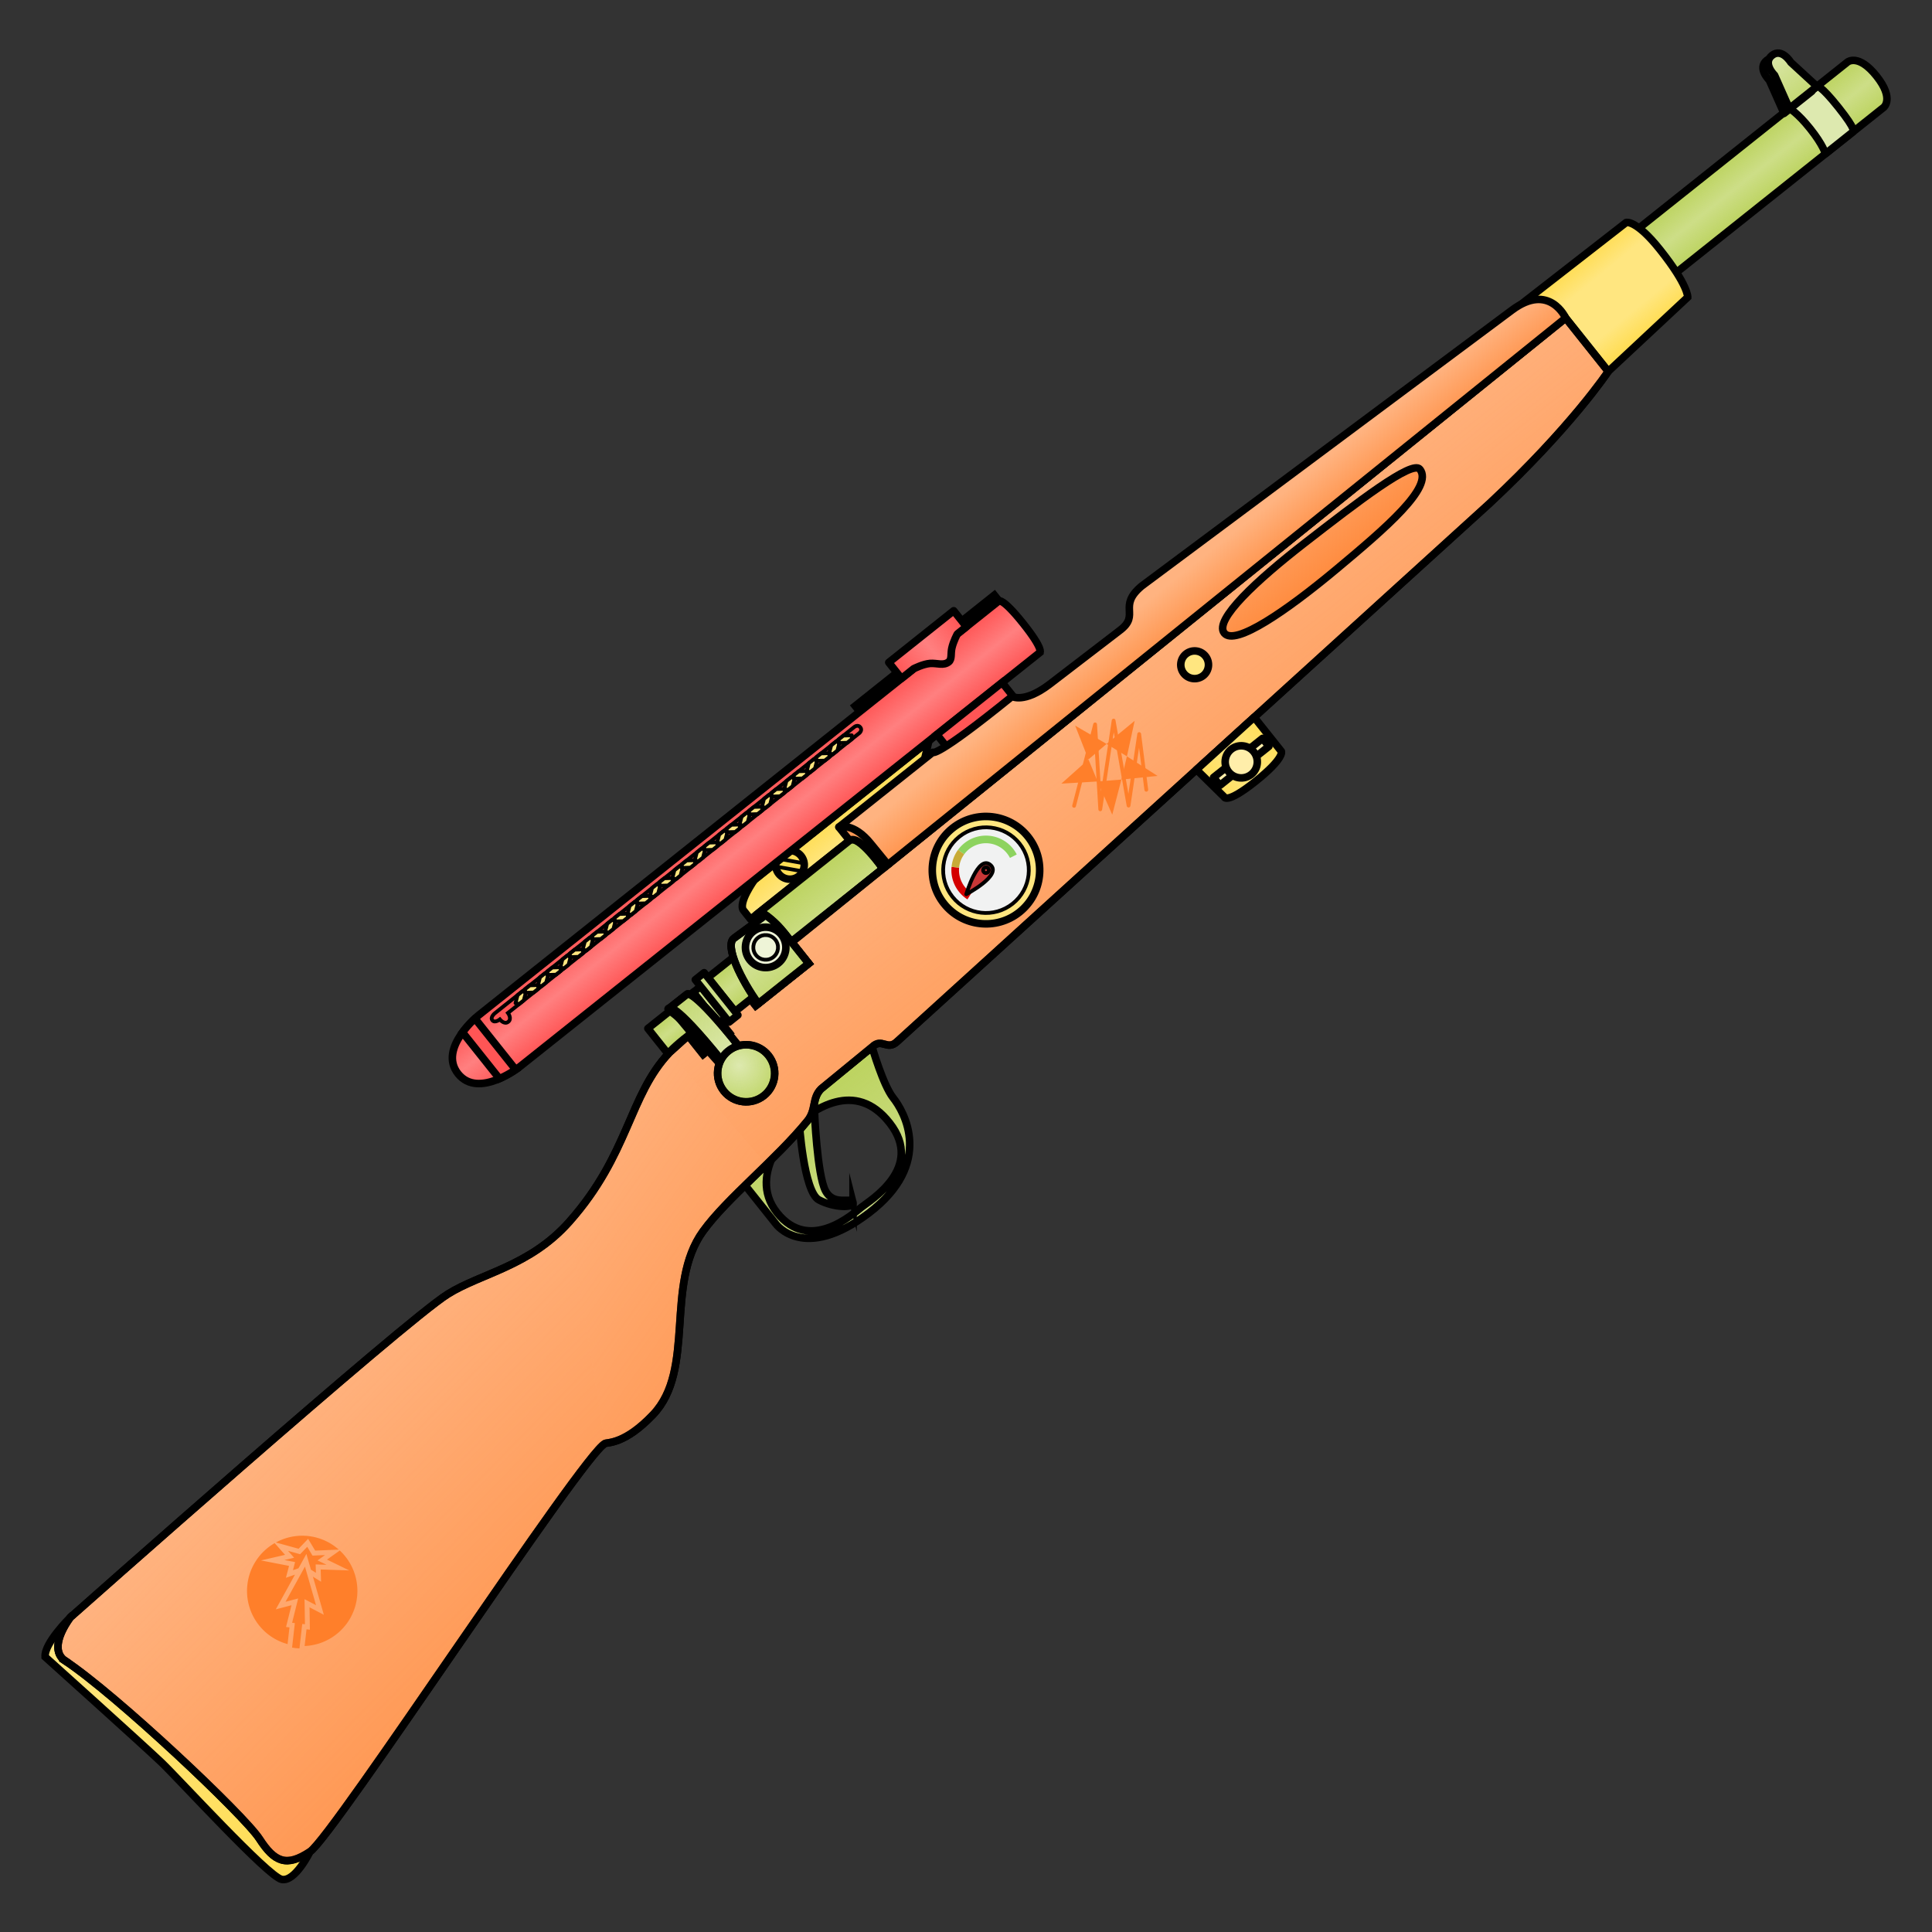 <svg version="1.1" viewBox="0 0 256 256" xmlns="http://www.w3.org/2000/svg" xmlns:xlink="http://www.w3.org/1999/xlink">
 <rect x="0" y="0" width="256" height="256" fill="#333333" stroke="none"/>
 <defs>
  <linearGradient id="innoGrad6">
   <stop stop-color="#ff7f2a" stop-opacity=".502" offset="0"/>
   <stop stop-color="#ff7f2a" stop-opacity="0" offset="1"/>
  </linearGradient>
  <linearGradient id="innoGrad4">
   <stop stop-color="#ff2a2a" stop-opacity=".502" offset="0"/>
   <stop stop-color="#ff2a2a" stop-opacity="0" offset=".5"/>
   <stop stop-color="#ff2a2a" stop-opacity=".502" offset="1"/>
  </linearGradient>
  <linearGradient id="innoGrad3">
   <stop stop-color="#ffd42a" stop-opacity=".502" offset="0"/>
   <stop stop-color="#ffd42a" stop-opacity="0" offset="1"/>
  </linearGradient>
  <linearGradient id="innoGrad2">
   <stop stop-color="#abc837" stop-opacity=".502" offset="0"/>
   <stop stop-color="#abc837" stop-opacity="0" offset="1"/>
  </linearGradient>
  <linearGradient id="innoGrad1">
   <stop stop-color="#abc837" stop-opacity=".502" offset="0"/>
   <stop stop-color="#abc837" stop-opacity="0" offset=".5"/>
   <stop stop-color="#abc837" stop-opacity=".502" offset="1"/>
  </linearGradient>
  <linearGradient id="linearGradient1043" x1="247.75" x2="247.75" y1="115.98" y2="121.92" gradientUnits="userSpaceOnUse" xlink:href="#innoGrad1"/>
  <linearGradient id="linearGradient1068" x1="110.75" x2="110.75" y1="132.66" y2="146.26" gradientUnits="userSpaceOnUse" xlink:href="#innoGrad2"/>
  <linearGradient id="linearGradient1091" x1="102.03" x2="102.03" y1="134.12" y2="144.15" gradientUnits="userSpaceOnUse" xlink:href="#innoGrad2"/>
  <linearGradient id="linearGradient1154" x1="244.12" x2="244.12" y1="115.98" y2="110.15" gradientUnits="userSpaceOnUse" xlink:href="#innoGrad2"/>
  <linearGradient id="linearGradient1177" x1="112" x2="112" y1="111.75" y2="114.63" gradientUnits="userSpaceOnUse" xlink:href="#innoGrad3"/>
  <linearGradient id="linearGradient1206" x1="80.751" x2="80.751" y1="111.72" y2="105.03" gradientUnits="userSpaceOnUse" xlink:href="#innoGrad4"/>
  <linearGradient id="linearGradient1231" x1="136.62" x2="145.12" y1="105" y2="105" gradientUnits="userSpaceOnUse" xlink:href="#innoGrad4"/>
  <linearGradient id="linearGradient1262" x1="122.12" x2="122.12" y1="114.67" y2="119.54" gradientUnits="userSpaceOnUse" xlink:href="#innoGrad2"/>
  <linearGradient id="linearGradient1285" x1="223.78" x2="223.94" y1="114.71" y2="124.62" gradientUnits="userSpaceOnUse">
   <stop stop-color="#ffd42a" stop-opacity=".502" offset="0"/>
   <stop stop-color="#ffd42a" stop-opacity="0" offset=".25"/>
   <stop stop-color="#ffd42a" stop-opacity="0" offset=".75"/>
   <stop stop-color="#ffd42a" stop-opacity=".502" offset="1"/>
  </linearGradient>
  <linearGradient id="linearGradient1333" x1="14.375" x2="10.125" y1="161.25" y2="127.19" gradientUnits="userSpaceOnUse" xlink:href="#innoGrad3"/>
  <linearGradient id="linearGradient1341" x1="14.375" x2="10.125" y1="161.25" y2="127.19" gradientUnits="userSpaceOnUse" xlink:href="#innoGrad6"/>
  <linearGradient id="linearGradient1349" x1="94.757" x2="94.757" y1="135.33" y2="119.82" gradientUnits="userSpaceOnUse">
   <stop stop-color="#ff7f2a" stop-opacity=".357" offset="0"/>
   <stop stop-color="#ff7f2a" stop-opacity=".102" offset="1"/>
  </linearGradient>
  <linearGradient id="linearGradient1357" x1="78.906" x2="71.167" y1="147.23" y2="120.2" gradientUnits="userSpaceOnUse">
   <stop stop-color="#ff7f2a" stop-opacity=".443" offset="0"/>
   <stop stop-color="#ff7f2a" stop-opacity="0" offset="1"/>
  </linearGradient>
  <linearGradient id="linearGradient1380" x1="209.08" x2="209.08" y1="118.42" y2="114.49" gradientUnits="userSpaceOnUse" xlink:href="#innoGrad6"/>
  <linearGradient id="linearGradient1403" x1="171.11" x2="171.11" y1="123.85" y2="119.91" gradientUnits="userSpaceOnUse" xlink:href="#innoGrad6"/>
  <linearGradient id="linearGradient1447" x1="153.94" x2="162.9" y1="133.22" y2="133.22" gradientUnits="userSpaceOnUse">
   <stop stop-color="#ffd42a" stop-opacity=".502" offset="0"/>
   <stop stop-color="#ffd42a" stop-opacity="0" offset=".5"/>
   <stop stop-color="#ffd42a" stop-opacity=".502" offset="1"/>
  </linearGradient>
  <linearGradient id="linearGradient1479" x1="102.03" x2="102.03" y1="116.61" y2="121.06" gradientUnits="userSpaceOnUse" xlink:href="#innoGrad1"/>
  <linearGradient id="linearGradient1502" x1="104.41" x2="104.41" y1="121.92" y2="114.79" gradientUnits="userSpaceOnUse" xlink:href="#innoGrad2"/>
  <linearGradient id="linearGradient1525" x1="93.969" x2="93.969" y1="116.86" y2="120.16" gradientUnits="userSpaceOnUse" xlink:href="#innoGrad1"/>
  <linearGradient id="linearGradient1548" x1="96.937" x2="96.937" y1="116.6" y2="124.65" gradientUnits="userSpaceOnUse" xlink:href="#innoGrad2"/>
  <radialGradient id="radialGradient1571" cx="98.936" cy="125.66" r="3.422" gradientUnits="userSpaceOnUse">
   <stop stop-color="#abc837" stop-opacity="0" offset="0"/>
   <stop stop-color="#abc837" stop-opacity=".502" offset="1"/>
  </radialGradient>
 </defs>
 <g stroke-width=".773">
  <g>
   <path d="m220.82 37.078 28.751-22.907s1.434-1.143-0.96-4.148c-2.395-3.005-3.828-1.863-3.828-1.863l-28.752 22.908z" fill="#cdde87"/>
   <path transform="matrix(1.012 -.806 .806 1.012 -103.44 93.756)" d="m223.34 121.92h28.416s1.417 0 1.417-2.97-1.417-2.97-1.417-2.97h-28.416z" fill="url(#linearGradient1043)" stroke="#000" stroke-miterlimit="10"/>
   <path d="m96.34 154.01 19.222-15.315s1.461 5.065 2.785 6.726c1.462 1.836 5.454 8.681-3.202 15.268s-12.329 1.448-12.329 1.448zm6.64 6.656c4.284 5.377 10.05 0.158 11.183-0.744 1.132-0.902 8.362-5.216 3.74-11.145-4.623-5.928-10.227-1.619-12.474 0.218 0 0-6.732 6.295-2.448 11.671z" fill="#cdde87"/>
   <path transform="matrix(1.012 -.806 .806 1.012 -103.44 93.756)" d="m91.754 132.65h18.998s-1.556 3.766-1.556 5.408c0 1.814-0.884 7.875-9.29 7.688s-8.151-5.063-8.151-5.063zm0.809 7.223c0 5.314 6 4.936 7.119 4.936s7.568 0.875 7.629-4.936-5.403-5.905-7.646-5.877c0 0-7.102 0.563-7.102 5.877z" fill="url(#linearGradient1068)" stroke="#000" stroke-miterlimit="10"/>
   <path d="M113.033 159.271c-.2-.771-2.54.576-3.653-1.535-1.113-2.112-1.461-10.529-1.461-10.529l-2.026 1.414s.59 9.252 2.615 10.327c2.024 1.075 4.726 1.094 4.525.323z" fill="#cdde87"/>
   <path transform="matrix(1.012 -.806 .806 1.012 -103.44 93.756)" d="m99.313 143.88c0.25-0.563-1.813-0.875-1.469-2.688s4.188-7.069 4.188-7.069l-1.906-0.121s-4.099 5.878-3.393 7.503 2.33 2.938 2.58 2.375z" fill="url(#linearGradient1091)" stroke="#000" stroke-miterlimit="10"/>
   <path d="M241.857 20.319l3.668-2.922s.534-.108-1.937-3.21c-2.472-3.103-2.851-2.8-2.851-2.8l-3.668 2.922s1.048.537 2.773 2.703c1.725 2.165 2.015 3.307 2.015 3.307z" fill="#dde9af"/>
   <path transform="matrix(1.012 -.806 .806 1.012 -103.44 93.756)" d="M244.125 121.921h3.625s.375.192.375-2.874c0-3.066-.375-3.066-.375-3.066h-3.625s.375.83.375 2.97-.375 2.97-.375 2.97z" fill="url(#linearGradient1043)" stroke="#000" stroke-linejoin="round" stroke-miterlimit="10"/>
   <path transform="matrix(1.012 -.806 .806 1.012 -103.44 93.756)" d="m244.32 112.44-0.938 3.606h3.625l-0.563-3.606s0.219-1.75-1.063-1.75-1.061 1.75-1.061 1.75z" fill="#dde9af" stroke="#000" stroke-linejoin="round" stroke-miterlimit="10"/>
   <path d="M235.11 9.904l1.959 4.405 3.668-2.922-3.477-3.195s-1.19-1.947-2.486-.914c-1.297 1.034.337 2.626.337 2.626z" fill="#dde9af"/>
   <path transform="matrix(1.012 -.806 .806 1.012 -103.44 93.756)" d="m245.06 112.38-0.938 3.606h3.625l-0.563-3.606s0.219-1.75-1.063-1.75-1.061 1.75-1.061 1.75z" fill="url(#linearGradient1154)" stroke="#000" stroke-linejoin="round" stroke-miterlimit="10"/>
  </g>
  <g transform="matrix(1.012 -.806 .806 1.012 -103.44 93.756)">
   <path d="m131.16 104.25h18.219v0.75h-18.219z" fill="#bcd35f" stroke="#000" stroke-miterlimit="10"/>
   <path d="m112 111.75s-2.833 0.792-2.833 1.75v1.167h21.986l3.677-2.917z" fill="#ffe680"/>
   <g stroke="#000" stroke-miterlimit="10">
    <path d="m112 111.75s-2.833 0.792-2.833 1.75v1.167h21.986l3.677-2.917z" fill="url(#linearGradient1177)" stroke-linejoin="round"/>
    <circle cx="115.79" cy="112.82" r="1.466" fill="#fd5"/>
    <path d="M114.552 112.046l1.851 2.107c.259-.12.476-.311.626-.55l-1.85-2.107a1.46 1.46 0 0 0-.627.55z" fill="none" stroke-linejoin="round" stroke-width=".386"/>
   </g>
   <path d="M149.375 111.75H81.313s-5.438 0-5.438-3.375S81.313 105 81.313 105h68.063s.5 0 .5 3.375-.501 3.375-.501 3.375z" fill="#ff8080"/>
   <path d="M149.375 111.75H81.313s-5.438 0-5.438-3.375S81.313 105 81.313 105h68.063s.5 0 .5 3.375-.501 3.375-.501 3.375z" fill="url(#linearGradient1206)" stroke="#000" stroke-miterlimit="10"/>
   <path d="M78.876 111.406a10.53 10.53 0 0 0 1.875.317v-6.695a10.53 10.53 0 0 0-1.875.317z" fill="#f55" stroke="#000" stroke-miterlimit="10"/>
   <path d="M136.625 102.906h8.5V105h-1.188s-.77.32-1.343.781c-.464.373-.69.906-1.125.906-.693 0-1-.656-1.594-1.063-.594-.407-1.656-.624-1.656-.624h-1.594z" fill="#ff8080"/>
   <g stroke="#000" stroke-miterlimit="10">
    <path d="M136.625 102.906h8.5V105h-1.188s-.77.32-1.343.781c-.464.373-.69.906-1.125.906-.693 0-1-.656-1.594-1.063-.594-.407-1.656-.624-1.656-.624h-1.594z" fill="url(#linearGradient1231)" stroke-linejoin="round"/>
    <path d="m135.88 111.75h8.542v2.708h-8.542z" fill="#f55"/>
    <path d="M129.75 106.688H83.752s-.02.729-.542.729-.522-.729-.522-.729-.656 0-.656-.406.656-.406.656-.406h47.063s.458 0 .458.406-.459.406-.459.406z" fill="#f55" stroke-width=".386"/>
    <g fill="#ffe680" stroke-linejoin="round" stroke-width=".386">
     <path d="M86.295 105.875h-.635l-.677.508.229.305h.615l.64-.48-.05-.038.05-.066zM89.229 105.875h-.636l-.66.495.017.013-.017.022.213.283h.614l.639-.48-.049-.038.049-.066zM92.161 105.875h-.635l-.66.495.017.013-.017.022.212.283h.614l.64-.48-.05-.038.05-.066zM95.094 105.875h-.635l-.66.495.016.013-.016.022.212.283h.614l.641-.48-.051-.038.051-.066zM98.027 105.875h-.635l-.66.495.017.013-.017.022.212.283h.615l.639-.48-.05-.038.05-.066zM100.96 105.875h-.635l-.66.495.017.013-.017.022.212.283h.614l.64-.48-.05-.038.05-.066zM103.893 105.875h-.635l-.66.495.016.013-.016.022.212.283h.614l.64-.48-.05-.038.05-.066zM106.826 105.875h-.635l-.66.495.016.013-.016.022.212.283h.614l.64-.48-.05-.038.05-.067zM109.759 105.875h-.635l-.661.495.017.013-.017.022.213.283h.614l.64-.48-.05-.038.05-.066zM112.691 105.875h-.634l-.661.495.017.013-.017.022.212.283h.615l.64-.48-.05-.038.05-.066zM115.624 105.875h-.635l-.66.495.017.013-.017.022.212.283h.615l.64-.48-.05-.038.05-.066zM118.558 105.875h-.636l-.66.495.017.013-.017.022.213.283h.614l.64-.48-.05-.038.05-.066zM121.49 105.875h-.635l-.66.495.017.013-.017.022.212.283h.615l.64-.48-.05-.038.05-.066zM124.423 105.875h-.635l-.66.495.017.013-.017.022.212.283h.615l.64-.48-.051-.038.051-.066zM127.356 105.875h-.635l-.66.495.017.013-.017.022.212.283h.615l.64-.481-.05-.037.05-.066z"/>
     <path d="M127.528 106.104l-.05.066.05.037.639.481h.615l.229-.305-.677-.508h-.635zM125.401 105.875h-.635l-.171.229-.051.066.051.038.639.48h.615l.212-.283.017-.022-.017-.013zM122.468 105.875h-.635l-.171.229-.05.066.05.038.64.48h.614l.212-.283.017-.022-.017-.013zM119.535 105.875h-.635l-.171.229-.05.066.05.038.64.48h.614l.212-.283.017-.022-.017-.013zM116.602 105.875h-.635l-.171.229-.05.066.05.038.64.48h.614l.212-.283.017-.022-.017-.013zM113.669 105.875h-.635l-.171.229-.05.066.05.038.64.48h.614l.212-.283.017-.022-.017-.013zM110.736 105.875h-.634l-.172.229-.05.066.05.038.64.48h.615l.211-.283.017-.022-.017-.013zM107.803 105.875h-.635l-.171.228-.05.067.05.038.64.48h.614l.212-.283.017-.022-.017-.013zM104.871 105.875h-.636l-.171.229-.05.066.05.038.64.48h.614l.213-.283.016-.022-.016-.013zM101.938 105.875h-.635l-.172.229-.05.066.05.038.64.48h.615l.212-.283.016-.022-.016-.013zM99.005 105.875h-.635l-.172.229-.05.066.05.038.64.48h.615l.212-.283.017-.022-.017-.013zM96.072 105.875h-.635l-.171.229-.051.066.051.038.639.48h.615l.212-.283.017-.022-.017-.013zM93.139 105.875h-.635l-.172.229-.05.066.05.038.64.48h.615l.212-.283.016-.022-.016-.013zM90.206 105.875h-.635l-.172.229-.049.066.049.038.641.48h.614l.212-.283.017-.022-.017-.013zM87.273 105.875h-.635l-.171.229-.05.066.05.038.639.48h.615l.212-.283.017-.022-.017-.013z"/>
    </g>
   </g>
   <path d="M122.125 114.667c1.125 0 .865 4.385.865 4.385l-11.99.002-1.07-4.387z" fill="#cdde87"/>
   <path d="M122.125 114.667c1.125 0 .865 4.385.865 4.385l-11.99.002-1.07-4.387z" fill="url(#linearGradient1262)" stroke="#000" stroke-linejoin="round" stroke-miterlimit="10"/>
  </g>
  <g transform="matrix(1.012 -.806 .806 1.012 -103.44 93.756)">
   <path d="M223.938 124.625s.813-.905.813-5.578c0-3.964-.975-4.336-.975-4.336l-13.66-.153 2.718 10.942z" fill="#ffe680"/>
   <path d="M223.938 124.625s.813-.905.813-5.578c0-3.964-.975-4.336-.975-4.336l-13.66-.153 2.718 10.942z" fill="url(#linearGradient1285)" stroke="#000" stroke-miterlimit="10"/>
   <path d="m5.587 128.75c0.75-1.167 4.538-1.563 4.538-1.563l4.25 34.063s-3.121 1.5-4.038 0.417-1.833-14.586-2.167-17.043-2.583-15.874-2.583-15.874z" fill="#ffe680"/>
   <path d="m5.587 128.75c0.75-1.167 4.538-1.563 4.538-1.563l4.25 34.063s-3.121 1.5-4.038 0.417-1.833-14.586-2.167-17.043-2.583-15.874-2.583-15.874z" fill="url(#linearGradient1333)" stroke="#000" stroke-miterlimit="10"/>
   <path d="M6.93 130.312c-.366-1.128.499-2.363 3.195-3.124 0 0 45.561-2.421 50.875-1.813 4.002.458 8.315 3.005 14.335 1.958 9.12-1.586 12.833-6.333 18.831-7.167l2.582-.16v2.453l3.46-.042v-1.458h3.856v.958H111v-2.793l101.833-.625v7s-6.467 2.096-17.917 3l-81.791 5.313c-1.447.135-.952-1.299-2.373-1.158l-6.752.096c-1.348.149-1.71 1.377-3.125 1.688-5.056 1.108-11.438 1.063-15.438 2.188-6.512 1.831-9.375 10.625-15.688 11.5-4.167.578-5.387-.681-5.688-.75-2.438-.563-46.813 14.125-49.688 13.875s-3.509-1.414-3.227-4.267c.282-2.853-2.271-20.671-4.216-26.672z" fill="#ffb380" stroke="#000" stroke-miterlimit="10"/>
   <path d="m64.063 147.38c-2.438-0.563-46.813 14.125-49.688 13.875s-3.509-1.414-3.227-4.267-2.273-20.671-4.218-26.672c-0.366-1.128 0.499-2.363 3.195-3.124 0 0 45.561-2.421 50.875-1.813 4.002 0.458 8.315 3.005 14.335 1.958z" fill="url(#linearGradient1341)"/>
   <path d="M94.167 120.167l2.582-.16v2.453l3.46-.042v-1.458h3.856v.958H111v-2.793l101.833-.625v7s-6.467 2.096-17.917 3l-81.791 5.313c-1.447.135-.952-1.299-2.373-1.158l-6.752.095c-1.348.149-1.71 1.377-3.125 1.688-1.916.42-4.022.675-6.118.89z" fill="url(#linearGradient1349)"/>
   <path d="M94.757 135.327c-3.433.353-6.836.599-9.32 1.298-6.512 1.831-9.375 10.625-15.688 11.5-4.167.578-5.387-.681-5.688-.75l11.273-20.042c9.12-1.586 12.833-6.333 18.831-7.167z" fill="url(#linearGradient1357)"/>
   <path d="M6.93 130.312c-.366-1.128.499-2.363 3.195-3.124 0 0 45.561-2.421 50.875-1.813 4.002.458 8.315 3.005 14.335 1.958 9.12-1.586 12.833-6.333 18.831-7.167l2.582-.16v2.453l3.46-.042v-1.458h3.856v.958H111v-2.793l101.833-.625v7s-6.467 2.096-17.917 3l-81.791 5.313c-1.447.135-.952-1.299-2.373-1.158l-6.752.096c-1.348.149-1.71 1.377-3.125 1.688-5.056 1.108-11.438 1.063-15.438 2.188-6.512 1.831-9.375 10.625-15.688 11.5-4.167.578-5.387-.681-5.688-.75-2.438-.563-46.813 14.125-49.688 13.875s-3.509-1.414-3.227-4.267c.282-2.853-2.271-20.671-4.216-26.672z" fill="none" stroke="#000" stroke-miterlimit="10"/>
   <path d="M122.99 119.051s.385-4.26-.865-4.385v-1.75c2.063 0 1.736 6.13 1.736 6.13z" fill="#f95" stroke="#000" stroke-linejoin="round" stroke-miterlimit="10"/>
   <path d="M123.659 119.047l89.174-.547s1-3.917-3.828-4.057l-47.251-1.521c-3.251.083-1.923 2.207-4.504 2.16l-9.166-.167c-3.25-.083-3.75-1.417-3.75-1.417-10.167.083-9.916-.583-9.916-.583h-12.293s1.5.502 1.5 3.418z" fill="#ffb380"/>
   <path d="M123.659 119.047l89.174-.547s1-3.917-3.828-4.057l-47.251-1.521c-3.251.083-1.923 2.207-4.504 2.16l-9.166-.167c-3.25-.083-3.75-1.417-3.75-1.417-10.167.083-9.916-.583-9.916-.583h-12.293s1.5.502 1.5 3.418z" fill="url(#linearGradient1380)" stroke="#000" stroke-linejoin="round" stroke-miterlimit="10"/>
   <path d="M165.375 121.942c.03-1.699 5.976-2.143 12.188-2.067 6.81.083 13.938.195 13.938 1.438 0 2.313-6.531 2.538-13.063 2.688-6.547.149-13.094-.275-13.063-2.059z" fill="#f95"/>
   <path d="M165.375 121.942c.03-1.699 5.976-2.143 12.188-2.067 6.81.083 13.938.195 13.938 1.438 0 2.313-6.531 2.538-13.063 2.688-6.547.149-13.094-.275-13.063-2.059z" fill="url(#linearGradient1403)" stroke="#000" stroke-miterlimit="10"/>
   <circle cx="160.98" cy="122.61" r="1.42" fill="#ffe680" stroke="#000" stroke-miterlimit="10"/>
   <path d="M154.437 131.129l7.967-.518v4.473s-.149.75-3.982.75-3.504-.75-3.504-.75z" fill="#ffe680"/>
   <g stroke="#000" stroke-linejoin="round" stroke-miterlimit="10">
    <path d="M154.437 131.129l7.967-.518v4.473s-.149.75-3.982.75-3.504-.75-3.504-.75z" fill="url(#linearGradient1447)"/>
    <path d="m155.31 132.84h6.417v1.042h-6.417z" fill="#fea"/>
    <circle cx="158.52" cy="133.36" r="1.646" fill="#fea"/>
   </g>
  </g>
  <g transform="matrix(1.012 -.806 .806 1.012 -103.44 93.756)">
   <circle cx="131.16" cy="125.75" r="5.5" fill="#ffe680" stroke="#000" stroke-linejoin="round" stroke-miterlimit="10"/>
   <circle cx="131.16" cy="125.75" r="4.386" fill="#f1f2f2" stroke="#000" stroke-linejoin="round" stroke-miterlimit="10" stroke-width=".386"/>
   <path d="M128.607 123.292a3.533 3.533 0 0 0-.99 2.458c0 .406.067.796.193 1.159l.737-.26a2.753 2.753 0 0 1 .622-2.815l-.562-.542z" fill="#d40000"/>
   <path d="M130.22 122.336a3.54 3.54 0 0 1 4.406 4.12l-.764-.156a2.76 2.76 0 0 0-3.434-3.213l-.208-.751z" fill="#8dd35f"/>
   <path d="M129.169 123.834a2.753 2.753 0 0 1 1.258-.747l-.207-.751a3.51 3.51 0 0 0-1.612.957l.561.541z" fill="#c8ab37"/>
   <path d="M128.043 126.42s3.473-2.437 3.804-.82c.33 1.616-3.804.82-3.804.82z" fill="#c83737" stroke="#000" stroke-linejoin="round" stroke-miterlimit="10" stroke-width=".386"/>
   <circle cx="131.16" cy="125.75" r=".292" fill="none" stroke="#000" stroke-linejoin="round" stroke-miterlimit="10" stroke-width=".386"/>
  </g>
  <g transform="matrix(1.012 -.806 .806 1.012 -103.44 93.756)">
   <path d="m102.03 116.61h8.156v4.452h-8.156z" fill="#cdde87"/>
   <g stroke="#000" stroke-miterlimit="10">
    <path d="m102.03 116.61h8.156v4.452h-8.156z" fill="url(#linearGradient1479)" stroke-linejoin="round"/>
    <path d="M106.625 115.125l4.021.156s.354 1.093.354 2.656v3.98h-6.594c.125-2.917.969-6.84 2.219-6.792z" fill="#dde9af"/>
    <path d="M106.625 115.125l4.021.156s.354 1.093.354 2.656v3.98h-6.594c.125-2.917.969-6.84 2.219-6.792z" fill="url(#linearGradient1502)"/>
    <circle cx="108.58" cy="117.88" r="2.071" fill="#eef4d7"/>
    <circle cx="108.58" cy="117.88" r="1.265" fill="none" stroke-width=".386"/>
    <path d="m100.88 115.98h1.156v5.55h-1.156zm-0.969 0.879h0.969v4.099h-0.969z" fill="#cdde87" stroke-linejoin="round"/>
   </g>
   <path d="M93.969 116.86h5.938v3.296l-3.158-.149c-1.749-.038-2.78.149-2.78.149z" fill="#cdde87"/>
   <g stroke="#000" stroke-miterlimit="10">
    <g stroke-linejoin="round">
     <path d="M93.969 116.86h5.938v3.296l-3.158-.149c-1.749-.038-2.78.149-2.78.149z" fill="url(#linearGradient1525)"/>
     <path d="M97.465 124.094c-.121-2.813-.309-4.148-.309-4.148s.006-.844-.031-1.696c-.042-.965-.52-1.88-.188-1.651.625.432.906 7.495.906 7.495z" fill="#cdde87"/>
     <path d="M97.844 124.094h2.281c0-7.625-.813-7.483-.813-7.483l-2.375-.011c.001-.001.844-.619.907 7.494z" fill="#dde9af"/>
     <path d="M97.844 124.094h2.281c0-7.625-.813-7.483-.813-7.483l-2.375-.011c.001-.001.844-.619.907 7.494z" fill="url(#linearGradient1548)"/>
    </g>
    <circle cx="98.984" cy="126.72" r="2.922" fill="#dde9af"/>
    <circle cx="98.984" cy="126.72" r="2.922" fill="url(#radialGradient1571)"/>
   </g>
  </g>
  <g>
   <g fill="#ff7f2a">
    <path d="M40.049 215.18l.359.042-.056-3.323 1.526.8-1.469-5.115-2.573 4.659 1.671-.439-.802 3.225.364.04-.367 3.246c.16.028.32.054.484.072.166.019.331.03.494.038z"/>
    <path d="M38.106 217.852l.25-2.215-.454-.051.718-2.883-2.076.545 2.54-4.598-1.197.413.413-1.575-3.72-.722 3.19-.74-1.376-1.555a7.302 7.302 0 0 0-3.613 5.507 7.294 7.294 0 0 0 5.325 7.874z"/>
    <path d="M38.166 205.5l.805.91-1.291.3 1.419.276-.282 1.072.731-.251 1.052-1.902.599 2.087.663.413-.036-1.11 1.442.047-1.195-.58.992-.707-1.657.071-.7-1.168-.944.983z"/>
    <path d="M43.33 206.656l2.951 1.435-3.789-.129.051 1.625-1.08-.67 1.449 5.053-1.898-.996.05 2.97-.448-.051-.251 2.213a7.293 7.293 0 0 0 6.947-6.484 7.302 7.302 0 0 0-2.289-6.171zM39.565 205.218l1.262-1.314.937 1.562 3.126-.135a7.275 7.275 0 0 0-4.021-1.794 7.27 7.27 0 0 0-4.317.85z"/>
   </g>
   <g fill="#ff7f2a">
    <path d="m146.63 98.575 2.696 1.646 1.02-4.706z"/>
    <path d="m149.32 100.22-0.731 3.075 4.787-0.485zm-1.941 7.734-1.94-4.406 3.15-0.253zm-3.154-7.324-1.76-4.48 4.16 2.425zm-3.591 3.205 3.591-3.205 1.214 2.918z"/>
   </g>
   <path transform="matrix(1.012 -.806 .806 1.012 -103.44 93.756)" d="m142.32 126.22 6.885-5.186-5.01 7.135 6.735-6.26-4.228 7.766 5.416-5.054-2.986 4.919" fill="none" stroke="#ff7f2a" stroke-linecap="round" stroke-linejoin="round" stroke-miterlimit="10" stroke-width=".386"/>
  </g>
 </g>
</svg>
